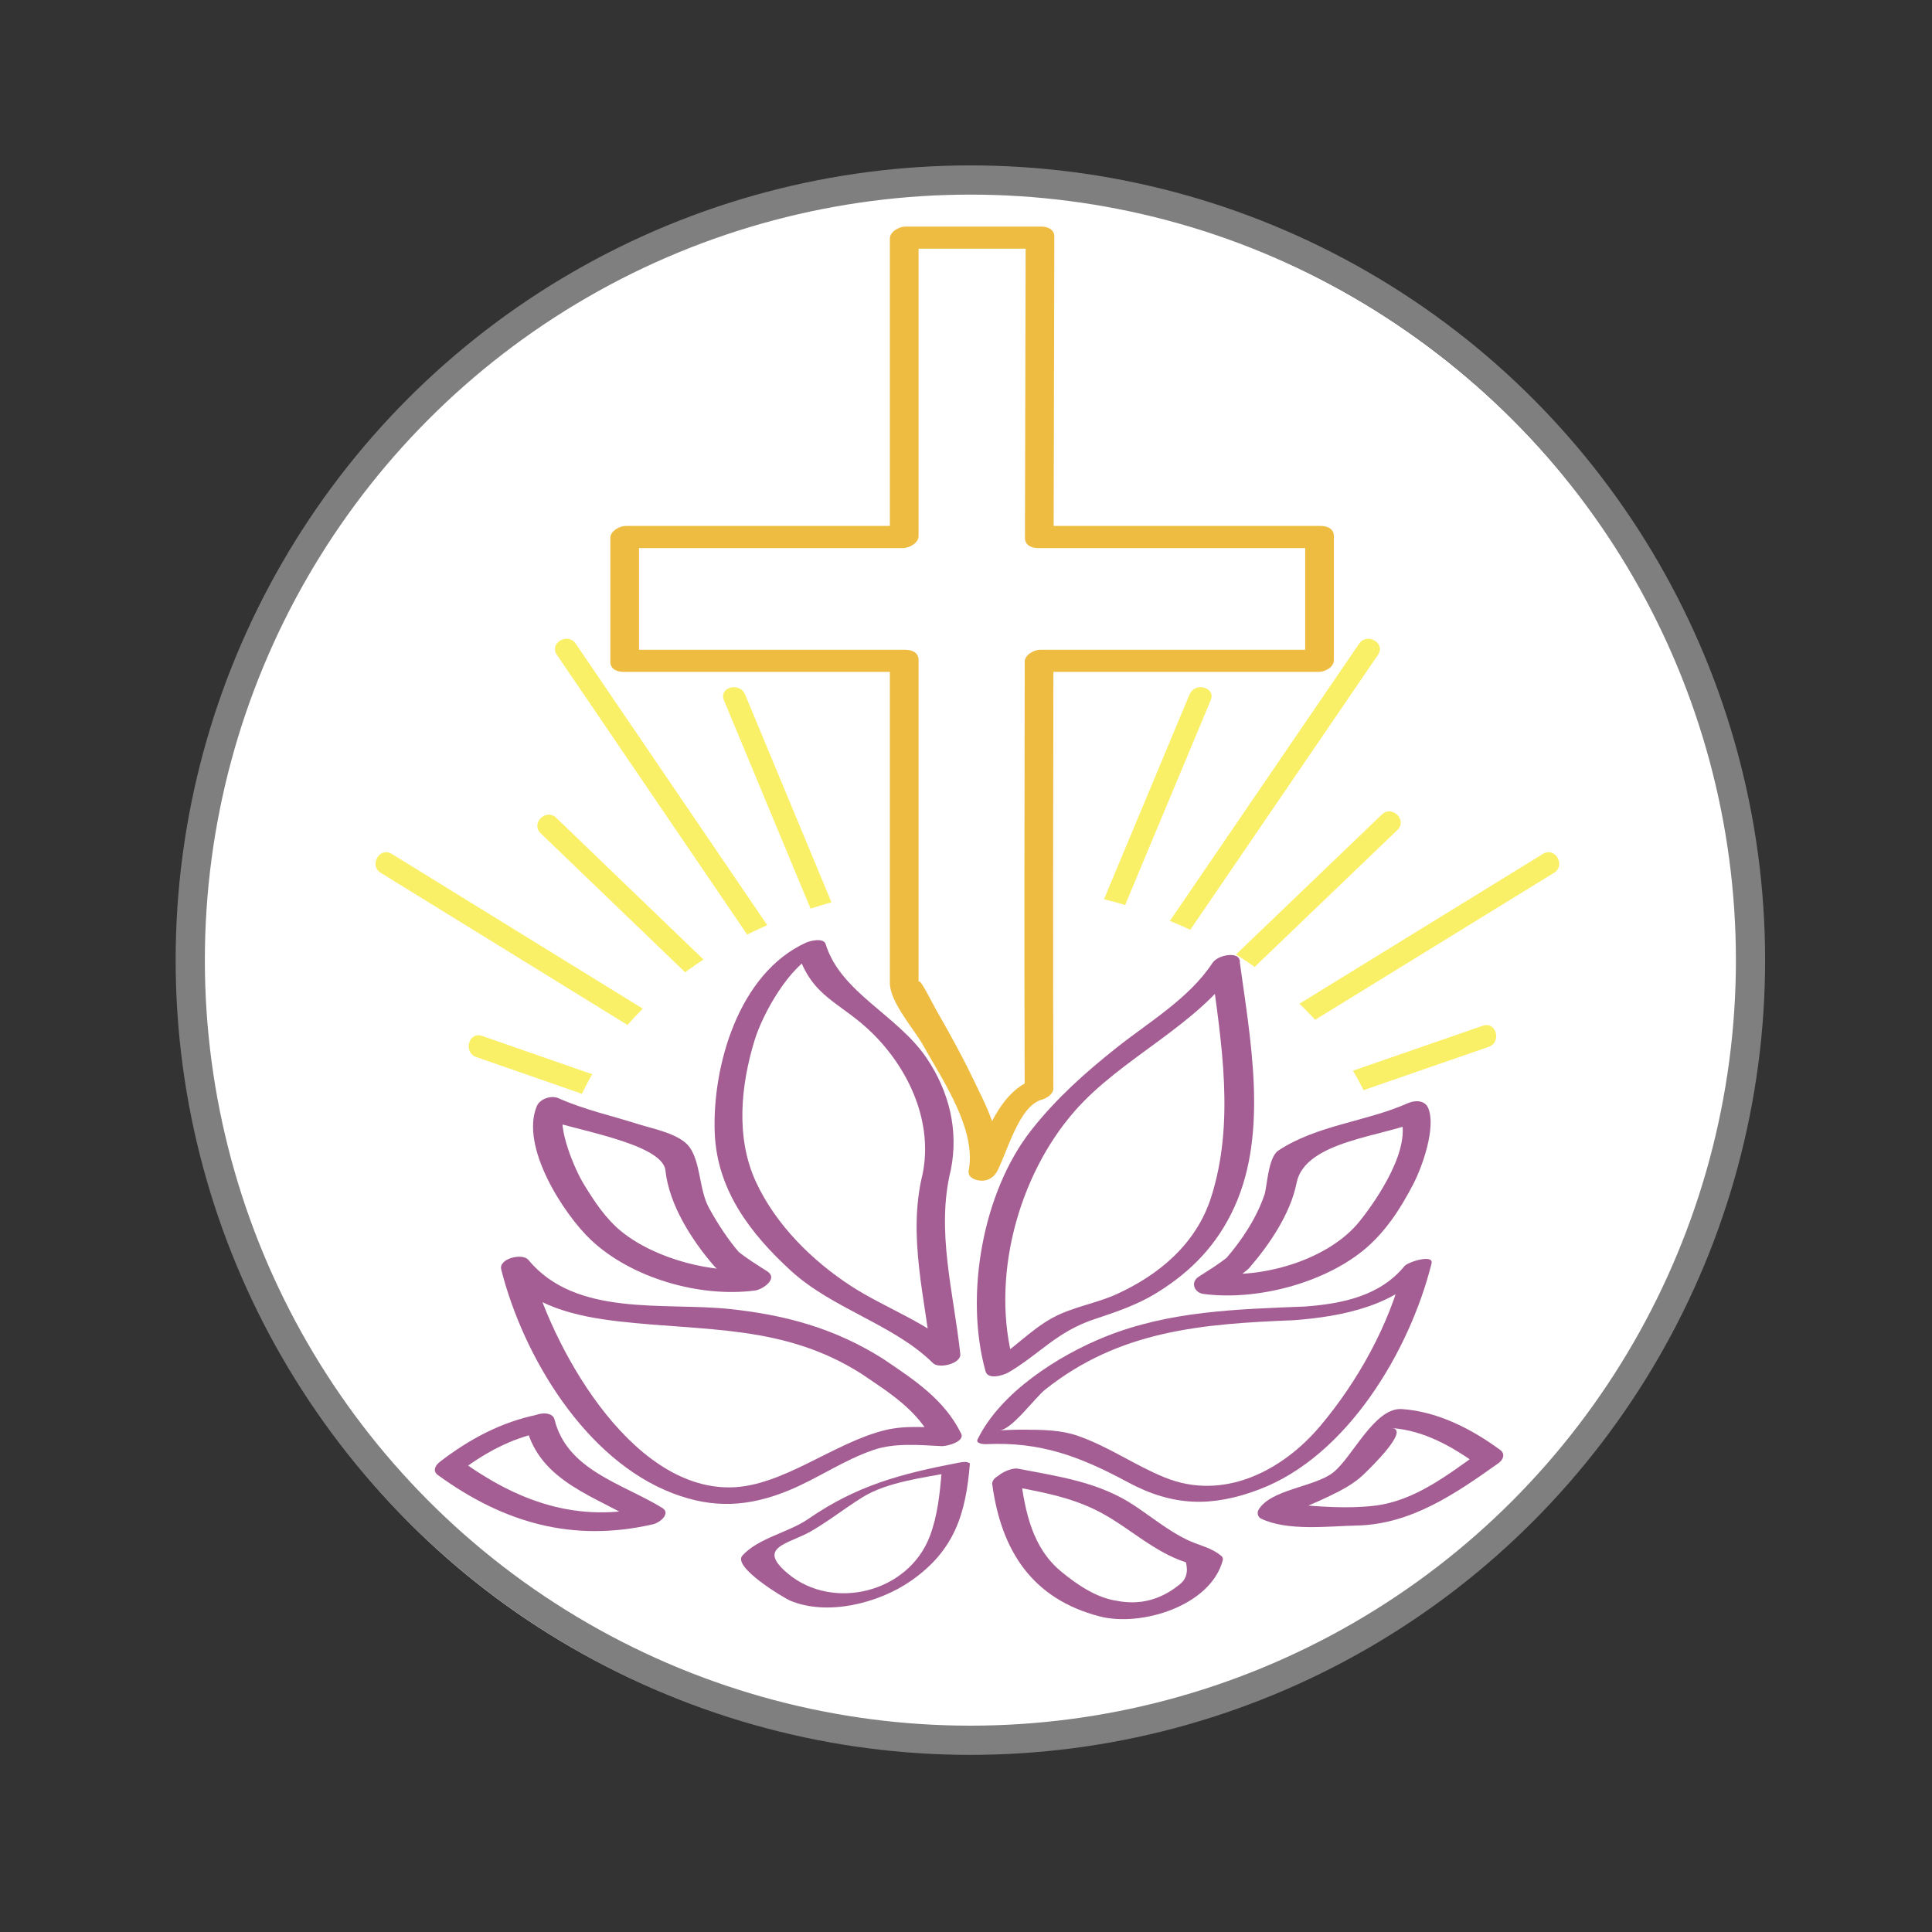 <?xml version="1.0" encoding="utf-8"?>
<!-- Generator: Adobe Illustrator 15.0.0, SVG Export Plug-In . SVG Version: 6.00 Build 0)  -->
<!DOCTYPE svg PUBLIC "-//W3C//DTD SVG 1.1//EN" "http://www.w3.org/Graphics/SVG/1.1/DTD/svg11.dtd">
<svg version="1.1" id="Layer_1" xmlns="http://www.w3.org/2000/svg" xmlns:xlink="http://www.w3.org/1999/xlink" x="0px" y="0px"
	 width="198.43px" height="198.43px" viewBox="0 0 198.43 198.43" enable-background="new 0 0 198.43 198.43" xml:space="preserve">
<rect x="0" y="0" width="198.43" height="198.43" fill="#333333" stroke="none"/>
<g>
	<circle fill="#FFFFFF" cx="98.763" cy="99.816" r="80.125"/>
	<g>
		<g>
			<g>
				<path fill="#FAF067" d="M102.379,124.5c7.322-17.525,14.645-35.052,21.967-52.579c0.559-1.338-1.619-1.916-2.17-0.598
					c-7.322,17.526-14.645,35.053-21.967,52.579C99.65,125.24,101.828,125.818,102.379,124.5L102.379,124.5z"/>
			</g>
		</g>
		<g>
			<g>
				<path fill="#FAF067" d="M102.266,124.77c13.089-19.174,26.178-38.347,39.268-57.521c0.82-1.202-1.131-2.326-1.943-1.136
					c-13.089,19.174-26.178,38.348-39.268,57.522C99.502,124.836,101.453,125.959,102.266,124.77L102.266,124.77z"/>
			</g>
		</g>
		<g>
			<g>
				<path fill="#FAF067" d="M102.09,124.998c13.812-13.252,27.623-26.503,41.435-39.754c1.048-1.007-0.545-2.596-1.592-1.592
					c-13.812,13.252-27.623,26.502-41.435,39.754C99.45,124.412,101.043,126.002,102.09,124.998L102.09,124.998z"/>
			</g>
		</g>
		<g>
			<g>
				<path fill="#FAF067" d="M101.861,125.174c19.251-11.846,38.502-23.689,57.752-35.533c1.233-0.759,0.104-2.706-1.135-1.943
					c-19.251,11.845-38.502,23.689-57.752,35.533C99.493,123.988,100.622,125.936,101.861,125.174L101.861,125.174z"/>
			</g>
		</g>
		<g>
			<g>
				<path fill="#FAF067" d="M101.593,125.287c17.102-5.924,34.203-11.846,51.305-17.77c1.362-0.471,0.777-2.645-0.598-2.17
					c-17.102,5.924-34.203,11.846-51.305,17.77C99.633,123.588,100.218,125.762,101.593,125.287L101.593,125.287z"/>
			</g>
		</g>
		<g>
			<g>
				<path fill="#FAF067" d="M97.593,123.117c-16.028-5.574-32.058-11.148-48.087-16.723c-1.374-0.477-1.959,1.697-0.598,2.17
					c16.028,5.574,32.058,11.148,48.087,16.723C98.369,125.764,98.954,123.59,97.593,123.117L97.593,123.117z"/>
			</g>
		</g>
		<g>
			<g>
				<path fill="#FAF067" d="M97.861,123.23c-19.209-11.844-38.419-23.688-57.629-35.533c-1.238-0.764-2.367,1.184-1.135,1.943
					c19.209,11.843,38.419,23.687,57.629,35.533C97.965,125.938,99.094,123.99,97.861,123.23L97.861,123.23z"/>
			</g>
		</g>
		<g>
			<g>
				<path fill="#FAF067" d="M94.229,119.691c-12.37-11.9-24.739-23.8-37.108-35.701c-1.046-1.005-2.639,0.584-1.592,1.592
					c12.37,11.899,24.739,23.8,37.108,35.701C93.683,122.287,95.275,120.699,94.229,119.691L94.229,119.691z"/>
			</g>
		</g>
		<g>
			<g>
				<path fill="#FAF067" d="M98.266,123.635c-13.045-19.174-26.089-38.348-39.133-57.522c-0.812-1.192-2.762-0.068-1.943,1.136
					c13.045,19.174,26.089,38.347,39.133,57.521C97.134,125.961,99.084,124.838,98.266,123.635L98.266,123.635z"/>
			</g>
		</g>
		<g>
			<g>
				<path fill="#FAF067" d="M93.212,111.475c-5.562-13.383-11.126-26.767-16.688-40.151c-0.549-1.32-2.727-0.742-2.17,0.598
					c5.562,13.384,11.126,26.768,16.688,40.151C91.591,113.393,93.769,112.814,93.212,111.475L93.212,111.475z"/>
			</g>
		</g>
		<ellipse fill="#FFFFFF" cx="99.997" cy="123.668" rx="42.838" ry="32.967"/>
		<circle fill="none" stroke="#7F7F7F" stroke-width="3" stroke-miterlimit="10" cx="99.665" cy="98.613" r="80.125"/>
		<g>
			<g>
				<path fill="#EEBC40" d="M136.998,67.781c0-4.239,0-8.479,0-12.718c0-0.774-0.69-1.045-1.365-1.045c-9.594,0-19.188,0-28.783,0
					c0.455,0.348,0.91,0.697,1.365,1.045c0.021-10.249,0.044-20.497,0.073-30.746c0.002-0.774-0.692-1.045-1.365-1.045
					c-4.648,0-9.297,0-13.945,0c-0.61,0-1.582,0.51-1.582,1.225c0,10.249,0,20.497,0,30.746c0.527-0.408,1.055-0.816,1.582-1.225
					c-9.569,0-19.14,0-28.71,0c-0.61,0-1.582,0.51-1.582,1.225c0,4.239,0,8.479,0,12.718c0,0.774,0.69,1.045,1.365,1.045
					c9.569,0,19.14,0,28.71,0c-0.455-0.348-0.91-0.697-1.365-1.045c0,10.991,0,21.982,0,32.973c0,2.02,2.494,4.762,3.429,6.443
					c1.985,3.57,5.473,8.582,4.667,12.844c-0.145,0.766,0.804,1.051,1.364,1.045c0.011,0,0.021,0,0.033,0
					c0.627-0.006,1.214-0.389,1.504-0.93c1.054-1.967,2.241-6.738,4.609-7.396c0.49-0.137,1.188-0.564,1.187-1.16
					c-0.051-14.666-0.02-29.333,0.003-43.999c-0.527,0.408-1.055,0.816-1.582,1.225c9.602,0,19.204,0,28.807,0
					c1.709,0,2.177-2.27,0.217-2.27c-9.602,0-19.204,0-28.807,0c-0.611,0-1.581,0.51-1.582,1.225
					c-0.021,14.666-0.053,29.333-0.003,43.999c0.396-0.387,0.791-0.773,1.187-1.158c-3.87,1.074-5.148,5.992-6.826,9.125
					c0.501-0.311,1.003-0.619,1.504-0.93c-0.011,0-0.021,0-0.032,0c0.454,0.348,0.909,0.697,1.364,1.045
					c0.626-3.311-1.177-6.479-2.576-9.398c-1.143-2.383-2.438-4.693-3.749-6.986c-0.397-0.693-1.77-3.531-1.77-2.73
					c0-11.048,0-22.097,0-33.145c0-0.774-0.69-1.045-1.365-1.045c-9.569,0-19.14,0-28.71,0c0.455,0.348,0.91,0.697,1.365,1.045
					c0-4.239,0-8.479,0-12.718c-0.527,0.408-1.055,0.816-1.582,1.225c9.569,0,19.14,0,28.71,0c0.61,0,1.582-0.51,1.582-1.225
					c0-10.249,0-20.497,0-30.746c-0.527,0.408-1.055,0.816-1.582,1.225c4.648,0,9.297,0,13.945,0
					c-0.455-0.348-0.91-0.697-1.365-1.045c-0.028,10.249-0.052,20.497-0.073,30.746c-0.001,0.774,0.691,1.045,1.365,1.045
					c9.594,0,19.188,0,28.783,0c-0.455-0.348-0.91-0.697-1.365-1.045c0,4.239,0,8.479,0,12.718
					C134.051,69.561,136.998,69.188,136.998,67.781z"/>
			</g>
		</g>
		<g>
			<g>
				<g>
					<path fill="#A55E94" d="M124.5,98.942c-2.365,3.595-6.518,6.044-9.825,8.667c-3.212,2.549-6.184,5.209-8.729,8.434
						c-5.054,6.402-6.892,17.057-4.722,24.805c0.257,0.912,1.859,0.4,2.365,0.104c3.221-1.895,4.945-4.191,8.876-5.484
						c2.136-0.703,4.295-1.439,6.228-2.615c3.638-2.215,6.349-5.027,8.112-8.932c3.482-7.709,1.591-17.279,0.503-25.299
						c-0.146-1.076-3.057-0.394-2.898,0.777c1.057,7.79,2.426,15.926-0.024,23.588c-1.513,4.732-5.306,7.934-9.701,9.932
						c-2.131,0.971-4.564,1.314-6.625,2.455c-2.329,1.289-4.01,3.246-6.302,4.594c0.788,0.035,1.577,0.068,2.365,0.104
						c-2.435-8.689,0.405-19.273,6.254-25.953c4.915-5.611,12.728-8.787,16.841-15.041C128,97.887,125.063,98.085,124.5,98.942z"/>
				</g>
			</g>
		</g>
		<g>
			<g>
				<path fill="#A55E94" d="M97.651,120.18c0.823-4.068-0.151-8.059-2.49-11.52c-2.983-4.416-8.814-6.699-10.36-11.688
					c-0.213-0.687-1.586-0.352-2.009-0.159c-6.95,3.157-9.648,12.718-9.384,19.542c0.228,5.873,3.673,10.357,7.818,14.156
					c4.292,3.932,10.588,5.52,14.604,9.498c0.602,0.598,2.903,0.053,2.798-0.941C97.963,132.826,96.111,126.406,97.651,120.18
					c0.247-1-2.659-0.547-2.891,0.391c-1.578,6.381,0.288,12.879,0.969,19.275c0.933-0.314,1.865-0.629,2.798-0.943
					c-2.968-2.941-7.572-4.518-11.07-6.787c-4.043-2.623-7.763-6.312-9.804-10.701c-2.118-4.555-1.574-9.926-0.152-14.57
					c0.833-2.725,3.557-7.638,6.41-8.935c-0.669-0.053-1.339-0.106-2.009-0.159c1.483,4.784,4.463,5.131,7.792,8.461
					c3.728,3.729,6.131,9.094,5.066,14.359C94.552,121.604,97.462,121.115,97.651,120.18z"/>
			</g>
		</g>
		<g>
			<g>
				<path fill="#A55E94" d="M134.038,134.188c-7.024,0.283-13.922,0.449-20.526,3.102c-4.837,1.943-10.772,5.738-13.109,10.549
					c-0.21,0.434,0.641,0.498,0.845,0.488c5.629-0.273,9.69,1.268,14.604,3.914c4.626,2.492,8.636,2.559,13.448,0.746
					c9.078-3.418,15.494-14.27,17.728-23.213c0.253-1.016-2.434-0.154-2.771,0.256C141.72,133.125,137.834,133.902,134.038,134.188
					c-0.9,0.068-3.12,1.555-1.189,1.41c5.102-0.385,10.67-1.496,14.069-5.645c-0.924,0.086-1.847,0.172-2.771,0.256
					c-1.462,5.857-4.679,11.654-8.549,16.25c-3.856,4.58-9.921,7.754-15.979,5.283c-3.099-1.262-5.682-3.133-8.896-4.264
					c-1.759-0.619-3.611-0.625-5.448-0.641c-0.868-0.008-1.738,0.031-2.606,0.066c1.239-0.051,3.625-3.342,4.661-4.168
					c7.655-6.107,16.143-6.762,25.519-7.139C133.764,135.561,135.979,134.109,134.038,134.188z"/>
			</g>
		</g>
		<g>
			<g>
				<path fill="#A55E94" d="M90.692,139.555c-4.929-3.113-9.989-4.504-15.754-5.111c-6.766-0.713-15.77,0.861-20.673-5.045
					c-0.612-0.736-3.07-0.137-2.788,0.982c2.259,8.932,8.628,19.559,17.633,22.998c4.185,1.598,7.825,1.377,11.92-0.312
					c2.977-1.229,5.536-3.055,8.639-4.133c2.204-0.766,4.755-0.516,7.053-0.406c0.463,0.021,2.414-0.434,1.99-1.295
					C96.979,143.711,93.861,141.701,90.692,139.555c-0.882-0.596-3.524,0.658-2.279,1.502c2.847,1.928,5.83,3.76,7.4,6.953
					c0.663-0.432,1.327-0.863,1.99-1.297c-2.183-0.104-4.693-0.357-6.841,0.158c-5.304,1.273-10.571,5.807-15.924,5.893
					c-10.448,0.166-18.53-14.725-20.663-23.16c-0.93,0.326-1.858,0.654-2.788,0.98c2.974,3.582,7.53,4.621,11.971,5.131
					c8.912,1.021,16.909,0.32,24.854,5.342C89.312,141.625,91.954,140.354,90.692,139.555z"/>
			</g>
		</g>
		<g>
			<g>
				<path fill="#A55E94" d="M98.448,150.232c-5.922,1.137-10.438,2.324-15.444,5.781c-2.004,1.383-5.099,1.941-6.748,3.746
					c-1.094,1.197,4.374,4.414,4.848,4.615c3.854,1.65,9.166,0.283,12.466-2.016c4.449-3.098,5.629-6.854,6.044-12.035
					c0.024-0.307-2.834-0.029-2.898,0.777c-0.18,2.246-0.415,4.568-1.219,6.684c-2.195,5.781-9.916,7.697-14.544,3.859
					c-3.341-2.77,0.025-3.035,2.336-4.367c1.838-1.059,3.516-2.395,5.318-3.512c2.523-1.562,6.306-2.004,9.273-2.574
					C98.981,150.98,100.488,149.842,98.448,150.232z"/>
			</g>
		</g>
		<g>
			<g>
				<path fill="#A55E94" d="M102.771,152.443c3.584,0.691,7.146,1.197,10.39,2.965c2.96,1.613,5.383,3.994,8.641,5.055
					c0.26,1.029,0.016,1.809-0.732,2.338c-1.912,1.527-4.025,2.066-6.339,1.617c-2.134-0.305-4.126-1.678-5.735-3.004
					c-2.973-2.451-3.693-6.113-4.184-9.721c-0.138-1.008-3.05-0.336-2.898,0.777c0.927,6.807,4.101,11.758,11.051,13.551
					c4.229,1.092,11.385-1.078,12.623-5.777c0.033-0.152-0.002-0.283-0.106-0.396c-1.052-0.926-2.326-1.098-3.604-1.721
					c-1.889-0.92-3.587-2.305-5.327-3.469c-3.658-2.447-7.785-3.004-12.013-3.818C103.592,150.658,101.111,152.125,102.771,152.443
					L102.771,152.443z"/>
			</g>
		</g>
		<g>
			<g>
				<path fill="#A55E94" d="M75.985,128.717c-1.245-1.436-2.238-2.98-3.159-4.641c-1.019-1.834-0.854-4.658-1.998-6.246
					c-0.996-1.383-3.732-1.883-5.207-2.352c-2.788-0.889-5.584-1.49-8.271-2.686c-0.733-0.326-1.902,0.062-2.219,0.824
					c-1.729,4.16,2.764,11.08,5.541,13.711c4.161,3.941,11.201,5.967,16.887,5.217c0.744-0.1,2.438-1.205,1.222-1.984
					c-1.04-0.666-2.048-1.277-3.009-2.057c-1.062-0.861-3.551,0.65-2.217,1.732c0.96,0.779,1.968,1.391,3.009,2.057
					c0.407-0.66,0.814-1.322,1.222-1.982c-4.492,0.592-10.49-1.016-13.95-3.818c-1.644-1.332-2.848-3.172-3.927-4.959
					c-0.893-1.479-2.725-5.76-1.99-7.525c-0.74,0.273-1.479,0.549-2.219,0.822c2.513,1.117,12.337,2.502,12.645,5.381
					c0.38,3.547,2.721,7.188,4.997,9.814C74.251,131.074,76.992,129.877,75.985,128.717z"/>
			</g>
		</g>
		<g>
			<g>
				<path fill="#A55E94" d="M128.319,130.211c2.069-2.389,4.227-5.568,4.847-8.711c0.858-4.355,9.031-4.77,12.724-6.412
					c-0.7-0.166-1.4-0.334-2.101-0.5c1.332,3.203-2.339,8.586-4.132,10.828c-3.179,3.979-10.039,5.977-15.073,5.312
					c0.158,0.594,0.317,1.186,0.477,1.779c1.246-0.799,1.933-1.184,3.009-2.057c1.528-1.24-0.785-2.324-1.939-1.387
					c-0.964,0.781-1.974,1.393-3.009,2.057c-0.89,0.568-0.465,1.654,0.477,1.777c5.372,0.709,12.195-1.047,16.408-4.461
					c2.24-1.816,3.86-4.322,5.165-6.855c0.935-1.812,2.335-5.801,1.517-7.771c-0.35-0.842-1.38-0.822-2.101-0.502
					c-4.298,1.912-9.333,2.238-13.301,4.867c-1.045,0.693-1.159,3.766-1.412,4.51c-0.825,2.438-2.323,4.689-3.994,6.617
					C124.669,130.701,127.43,131.238,128.319,130.211z"/>
			</g>
		</g>
		<g>
			<g>
				<path fill="#A55E94" d="M55.261,145.285c-3.744,0.75-7.084,2.533-10.087,4.859c-0.472,0.365-0.776,0.938-0.192,1.361
					c6.771,4.914,13.87,6.953,22.13,5.039c0.622-0.145,1.849-1.092,0.891-1.68c-4.092-2.508-9.746-3.84-11.053-9.076
					c-0.306-1.223-3.206-0.455-2.898,0.777c1.418,5.682,7.237,7.143,11.691,9.871c0.297-0.559,0.594-1.119,0.891-1.68
					c-7.365,1.709-13.5-0.549-19.392-4.824c-0.063,0.455-0.128,0.908-0.192,1.361c2.62-2.029,5.417-3.568,8.69-4.223
					C57.553,146.709,57.035,144.93,55.261,145.285z"/>
			</g>
		</g>
		<g>
			<g>
				<path fill="#A55E94" d="M143.98,144.721c-2.837-0.18-5.081,4.99-7.084,6.537c-1.909,1.475-6.377,1.701-7.632,3.799
					c-0.182,0.305-0.09,0.75,0.245,0.912c2.716,1.316,6.902,0.777,9.825,0.715c5.597-0.119,10.146-3.266,14.554-6.393
					c0.496-0.352,0.755-0.961,0.188-1.377C151.138,146.76,147.669,144.971,143.98,144.721c-1.312-0.09-3.01,1.82-1.045,1.953
					c3.277,0.223,6.284,1.92,8.884,3.824c0.062-0.459,0.126-0.918,0.188-1.377c-3.252,2.307-6.657,5.004-10.743,5.514
					c-2.778,0.346-5.715,0.111-8.495-0.137c-0.788-0.297-1.122,0.094-1.001,1.176c0.538-0.213,1.076-0.424,1.614-0.635
					c1.433-0.562,2.824-1.188,4.191-1.893c0.921-0.477,1.851-1.082,2.588-1.811c0.601-0.594,4.708-4.541,2.773-4.662
					C144.246,146.756,145.945,144.844,143.98,144.721z"/>
			</g>
		</g>
	</g>
</g>
</svg>
